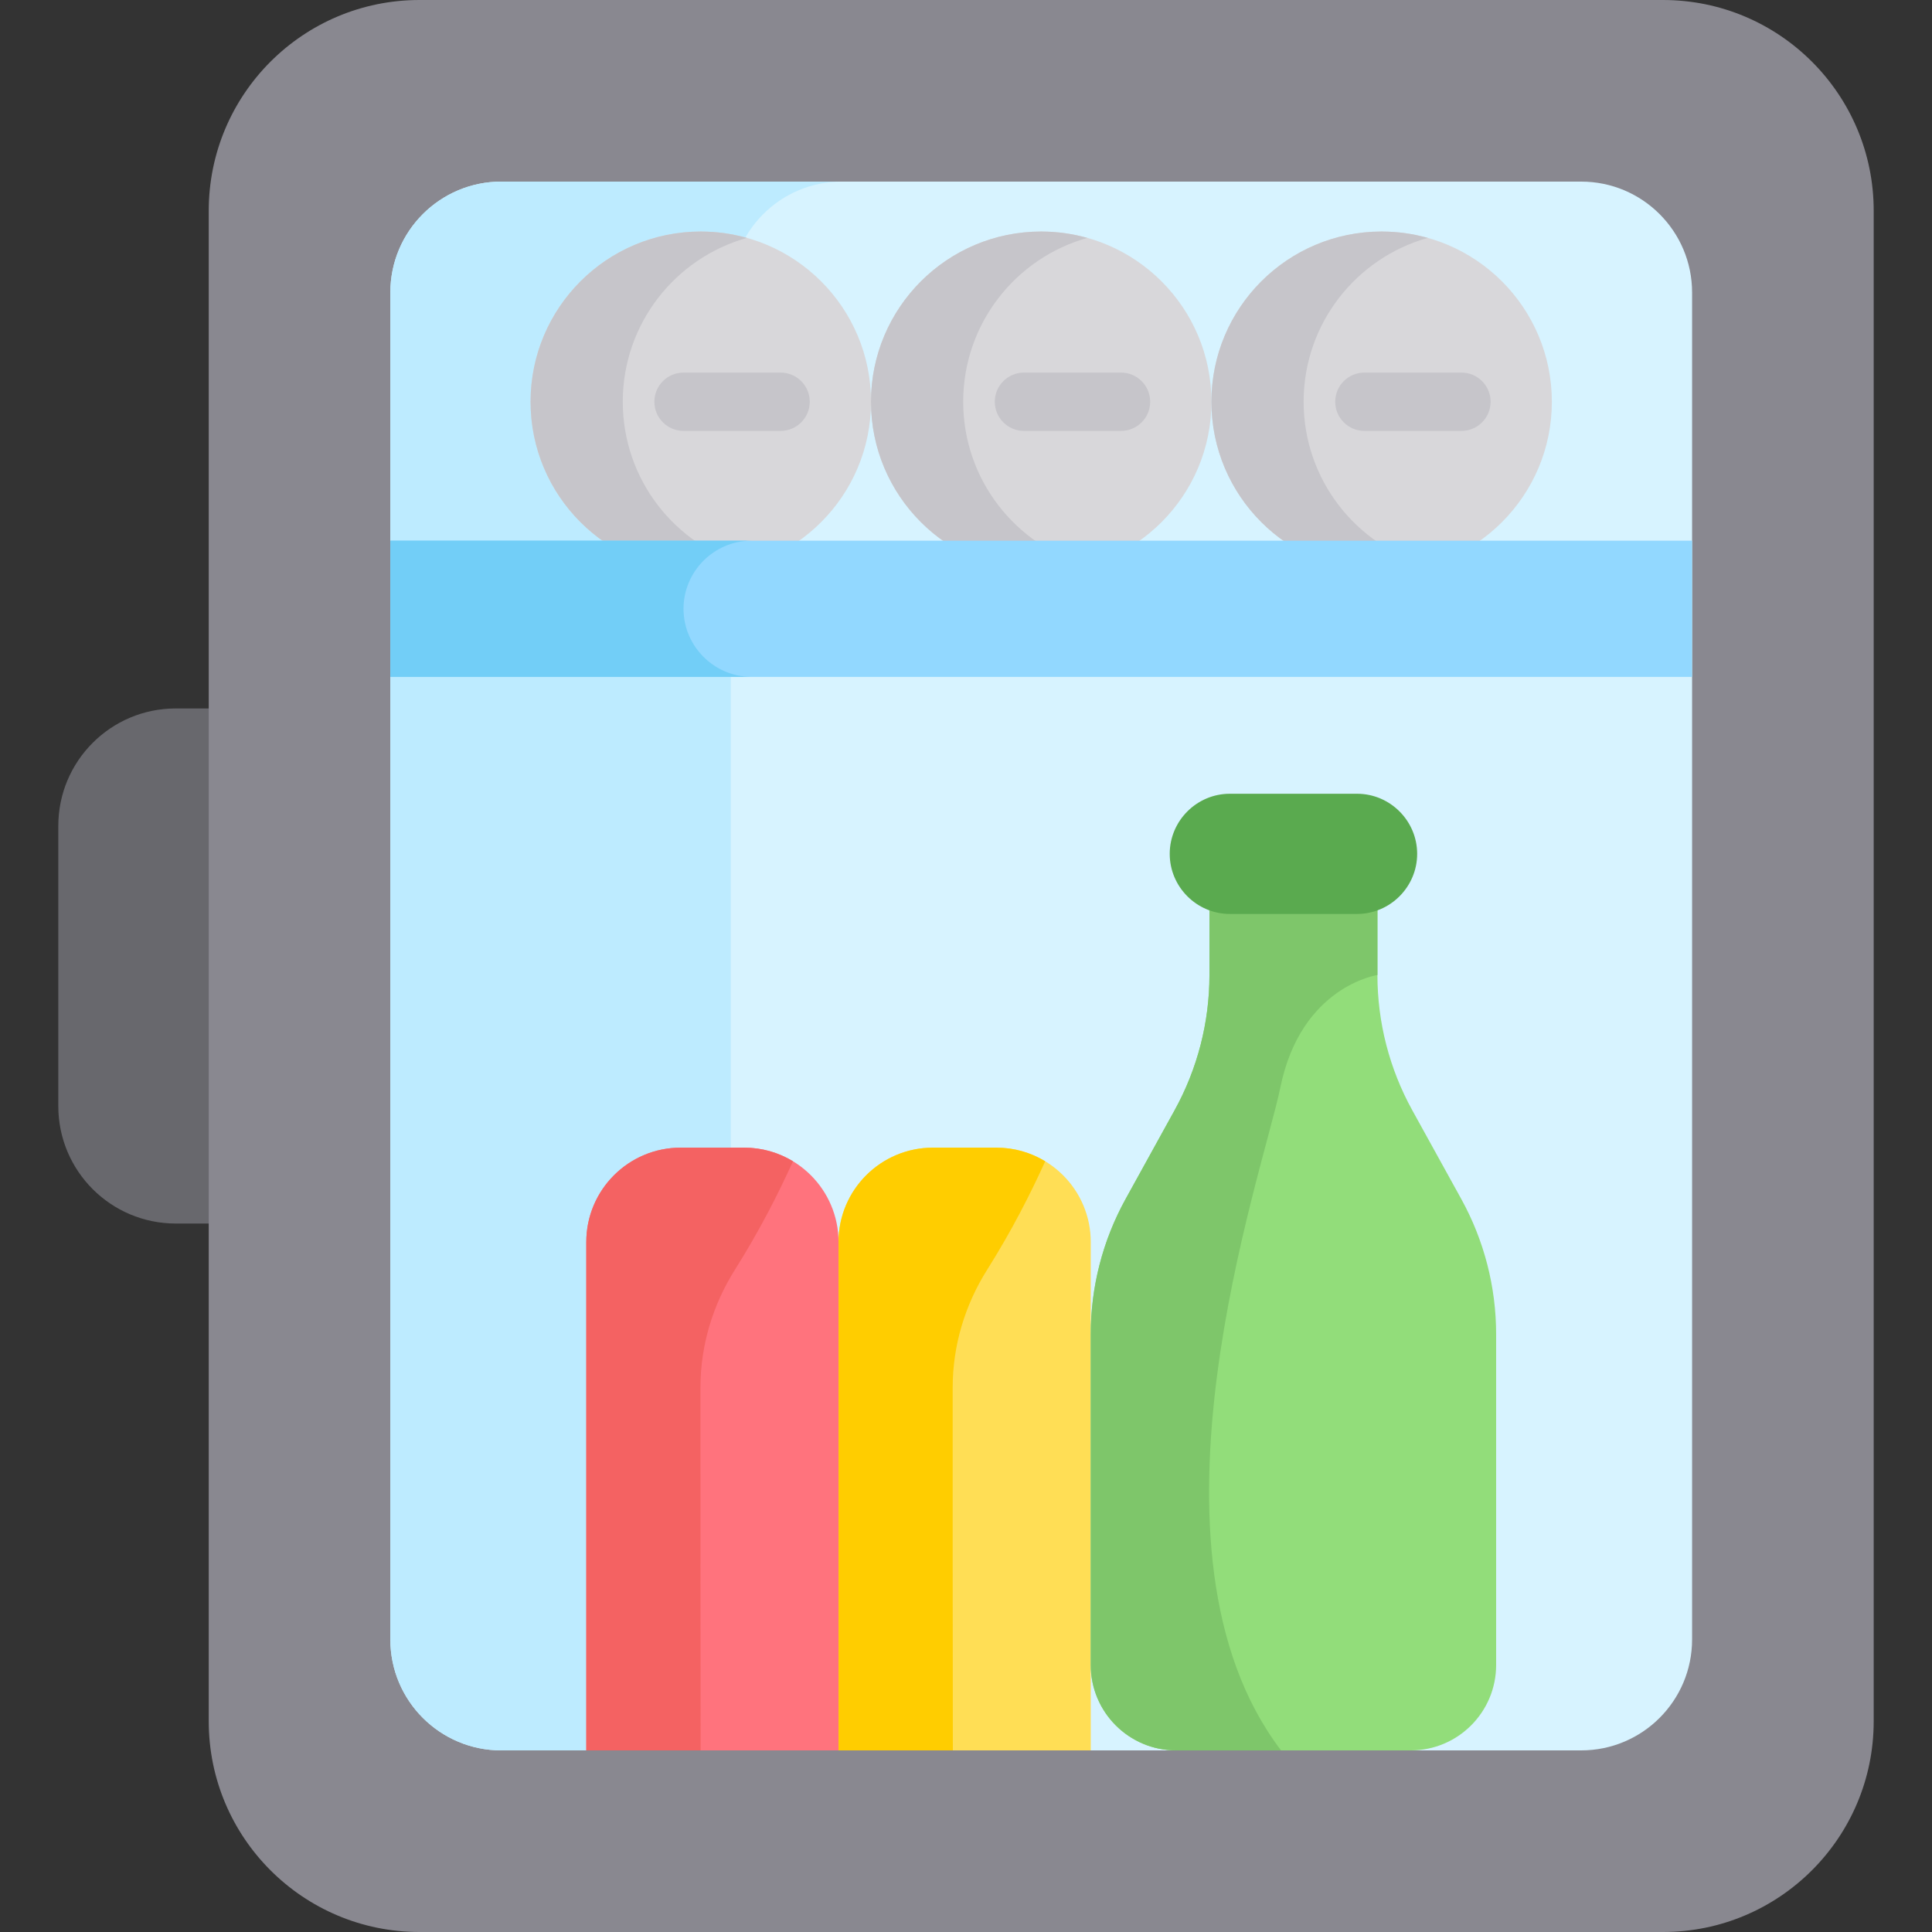 <?xml version="1.0" encoding="iso-8859-1"?>
<!-- Generator: Adobe Illustrator 19.0.0, SVG Export Plug-In . SVG Version: 6.00 Build 0)  -->
<svg version="1.1" id="Capa_1" xmlns="http://www.w3.org/2000/svg" xmlns:xlink="http://www.w3.org/1999/xlink" x="0px" y="0px"
	 viewBox="0 0 512 512" style="enable-background:new 0 0 512 512;" xml:space="preserve">
<rect x="0" y="0" width="512" height="512" fill="#333333" stroke="none"/>
<path style="fill:#68686D;" d="M75.961,324.249H46.569c-17.185,0-31.118-13.932-31.118-31.118v-74.263
	c0-17.185,13.932-31.118,31.118-31.118h29.392V324.249z"/>
<path style="fill:#898890;" d="M440.7,512H111.166c-30.844,0-55.848-25.004-55.848-55.847V55.847C55.318,25.004,80.322,0,111.166,0
	h329.535c30.844,0,55.847,25.004,55.847,55.847v400.305C496.548,486.996,471.545,512,440.7,512z"/>
<path style="fill:#D7F3FF;" d="M132.844,463.873c-16.237,0-29.399-13.163-29.399-29.399V77.525
	c0-16.237,13.163-29.398,29.398-29.398h286.18c16.237,0,29.399,13.163,29.399,29.399v356.948c0,16.237-13.163,29.398-29.398,29.398
	H132.844z"/>
<path style="fill:#BDEBFF;" d="M193.662,434.474V77.525c0-16.237,13.163-29.398,29.398-29.398h-90.217
	c-16.237,0-29.398,13.163-29.398,29.398v356.948c0,16.237,13.163,29.399,29.399,29.399h90.217
	C206.824,463.874,193.662,450.711,193.662,434.474z"/>
<path style="fill:#FF737D;" d="M222.217,463.873h-66.842V329.155c0-13.815,11.199-25.015,25.015-25.015h16.814
	c13.815,0,25.015,11.199,25.015,25.015v134.718H222.217z"/>
<path style="fill:#FFDE55;" d="M289.06,463.873h-66.842V329.155c0-13.815,11.199-25.015,25.015-25.015h16.814
	c13.815,0,25.015,11.199,25.015,25.015v134.718H289.06z"/>
<circle style="fill:#D8D7DA;" cx="185.721" cy="106.469" r="45.109"/>
<g>
	<path style="fill:#C6C5CA;" d="M165.041,106.467c0-20.677,13.918-38.092,32.892-43.42c-3.887-1.092-7.981-1.688-12.217-1.688
		c-24.913,0-45.109,20.196-45.109,45.109s20.196,45.109,45.109,45.109c4.236,0,8.33-0.596,12.217-1.688
		C178.958,144.559,165.041,127.144,165.041,106.467z"/>
	<path style="fill:#C6C5CA;" d="M206.865,114.194H181.14c-4.267,0-7.726-3.458-7.726-7.726c0-4.267,3.459-7.726,7.726-7.726h25.726
		c4.267,0,7.726,3.459,7.726,7.726C214.592,110.735,211.133,114.194,206.865,114.194z"/>
</g>
<circle style="fill:#D8D7DA;" cx="275.934" cy="106.469" r="45.109"/>
<path style="fill:#C6C5CA;" d="M297.083,114.194h-25.726c-4.267,0-7.726-3.458-7.726-7.726c0-4.267,3.459-7.726,7.726-7.726h25.726
	c4.267,0,7.726,3.459,7.726,7.726C304.809,110.735,301.35,114.194,297.083,114.194z"/>
<circle style="fill:#D8D7DA;" cx="366.147" cy="106.469" r="45.109"/>
<g>
	<path style="fill:#C6C5CA;" d="M387.3,114.194h-25.726c-4.267,0-7.726-3.458-7.726-7.726c0-4.267,3.459-7.726,7.726-7.726H387.3
		c4.267,0,7.726,3.459,7.726,7.726C395.026,110.735,391.567,114.194,387.3,114.194z"/>
	<path style="fill:#C6C5CA;" d="M255.258,106.467c0-20.677,13.918-38.092,32.892-43.42c-3.887-1.092-7.981-1.688-12.217-1.688
		c-24.913,0-45.109,20.196-45.109,45.109s20.196,45.109,45.109,45.109c4.236,0,8.33-0.596,12.217-1.688
		C269.176,144.559,255.258,127.144,255.258,106.467z"/>
	<path style="fill:#C6C5CA;" d="M345.475,106.467c0-20.677,13.918-38.092,32.892-43.42c-3.887-1.092-7.981-1.688-12.217-1.688
		c-24.913,0-45.109,20.196-45.109,45.109s20.196,45.109,45.109,45.109c4.236,0,8.33-0.596,12.217-1.688
		C359.393,144.559,345.475,127.144,345.475,106.467z"/>
</g>
<rect x="103.44" y="143.288" style="fill:#92D8FF;" width="344.977" height="36.098"/>
<path style="fill:#F46262;" d="M185.628,367.603c0.013-11.023,3.247-21.764,9.124-31.09c6.505-10.321,11.59-20.327,15.397-28.765
	c-3.777-2.289-8.208-3.608-12.947-3.608h-16.814c-13.815,0-25.015,11.199-25.015,25.015v134.718h30.299
	C185.639,434.157,185.599,391.474,185.628,367.603z"/>
<path style="fill:#FFCD00;" d="M252.471,367.603c0.013-11.023,3.247-21.764,9.124-31.09c6.505-10.321,11.59-20.327,15.396-28.765
	c-3.777-2.289-8.208-3.608-12.947-3.608H247.23c-13.815,0-25.015,11.199-25.015,25.015v134.718h30.299
	C252.481,434.157,252.442,391.474,252.471,367.603z"/>
<path style="fill:#92DD7A;" d="M365.033,258.39v-42.62h-44.516v42.62c0,12.535-3.178,24.865-9.236,35.839l-12.986,23.522
	c-6.059,10.973-9.236,23.304-9.236,35.839v87.653c0,12.499,10.132,22.631,22.631,22.631h62.169
	c12.499,0,22.631-10.133,22.631-22.631v-87.654c0-12.535-3.178-24.865-9.236-35.839l-12.986-23.522
	C368.21,283.254,365.033,270.924,365.033,258.39z"/>
<path style="fill:#7EC66A;" d="M320.517,215.77v42.62c0,12.535-3.178,24.865-9.236,35.839l-12.986,23.522
	c-6.059,10.973-9.236,23.304-9.236,35.839v87.653c0,12.499,10.132,22.631,22.631,22.631h27.806
	c-40.342-52.994-4.907-152.683-0.169-175.78c5.494-26.783,25.707-29.704,25.707-29.704v-42.62L320.517,215.77L320.517,215.77z"/>
<path style="fill:#5AAA4F;" d="M359.637,242.205h-33.723c-8.759,0-15.925-7.166-15.925-15.925l0,0
	c0-8.759,7.166-15.925,15.925-15.925h33.723c8.759,0,15.925,7.166,15.925,15.925l0,0
	C375.562,235.039,368.396,242.205,359.637,242.205z"/>
<path style="fill:#72CEF7;" d="M181.14,161.331c0-9.926,8.121-18.048,18.048-18.048h-95.743v36.094h95.743
	C189.261,179.379,181.14,171.257,181.14,161.331z"/>
<g>
</g>
<g>
</g>
<g>
</g>
<g>
</g>
<g>
</g>
<g>
</g>
<g>
</g>
<g>
</g>
<g>
</g>
<g>
</g>
<g>
</g>
<g>
</g>
<g>
</g>
<g>
</g>
<g>
</g>
</svg>
